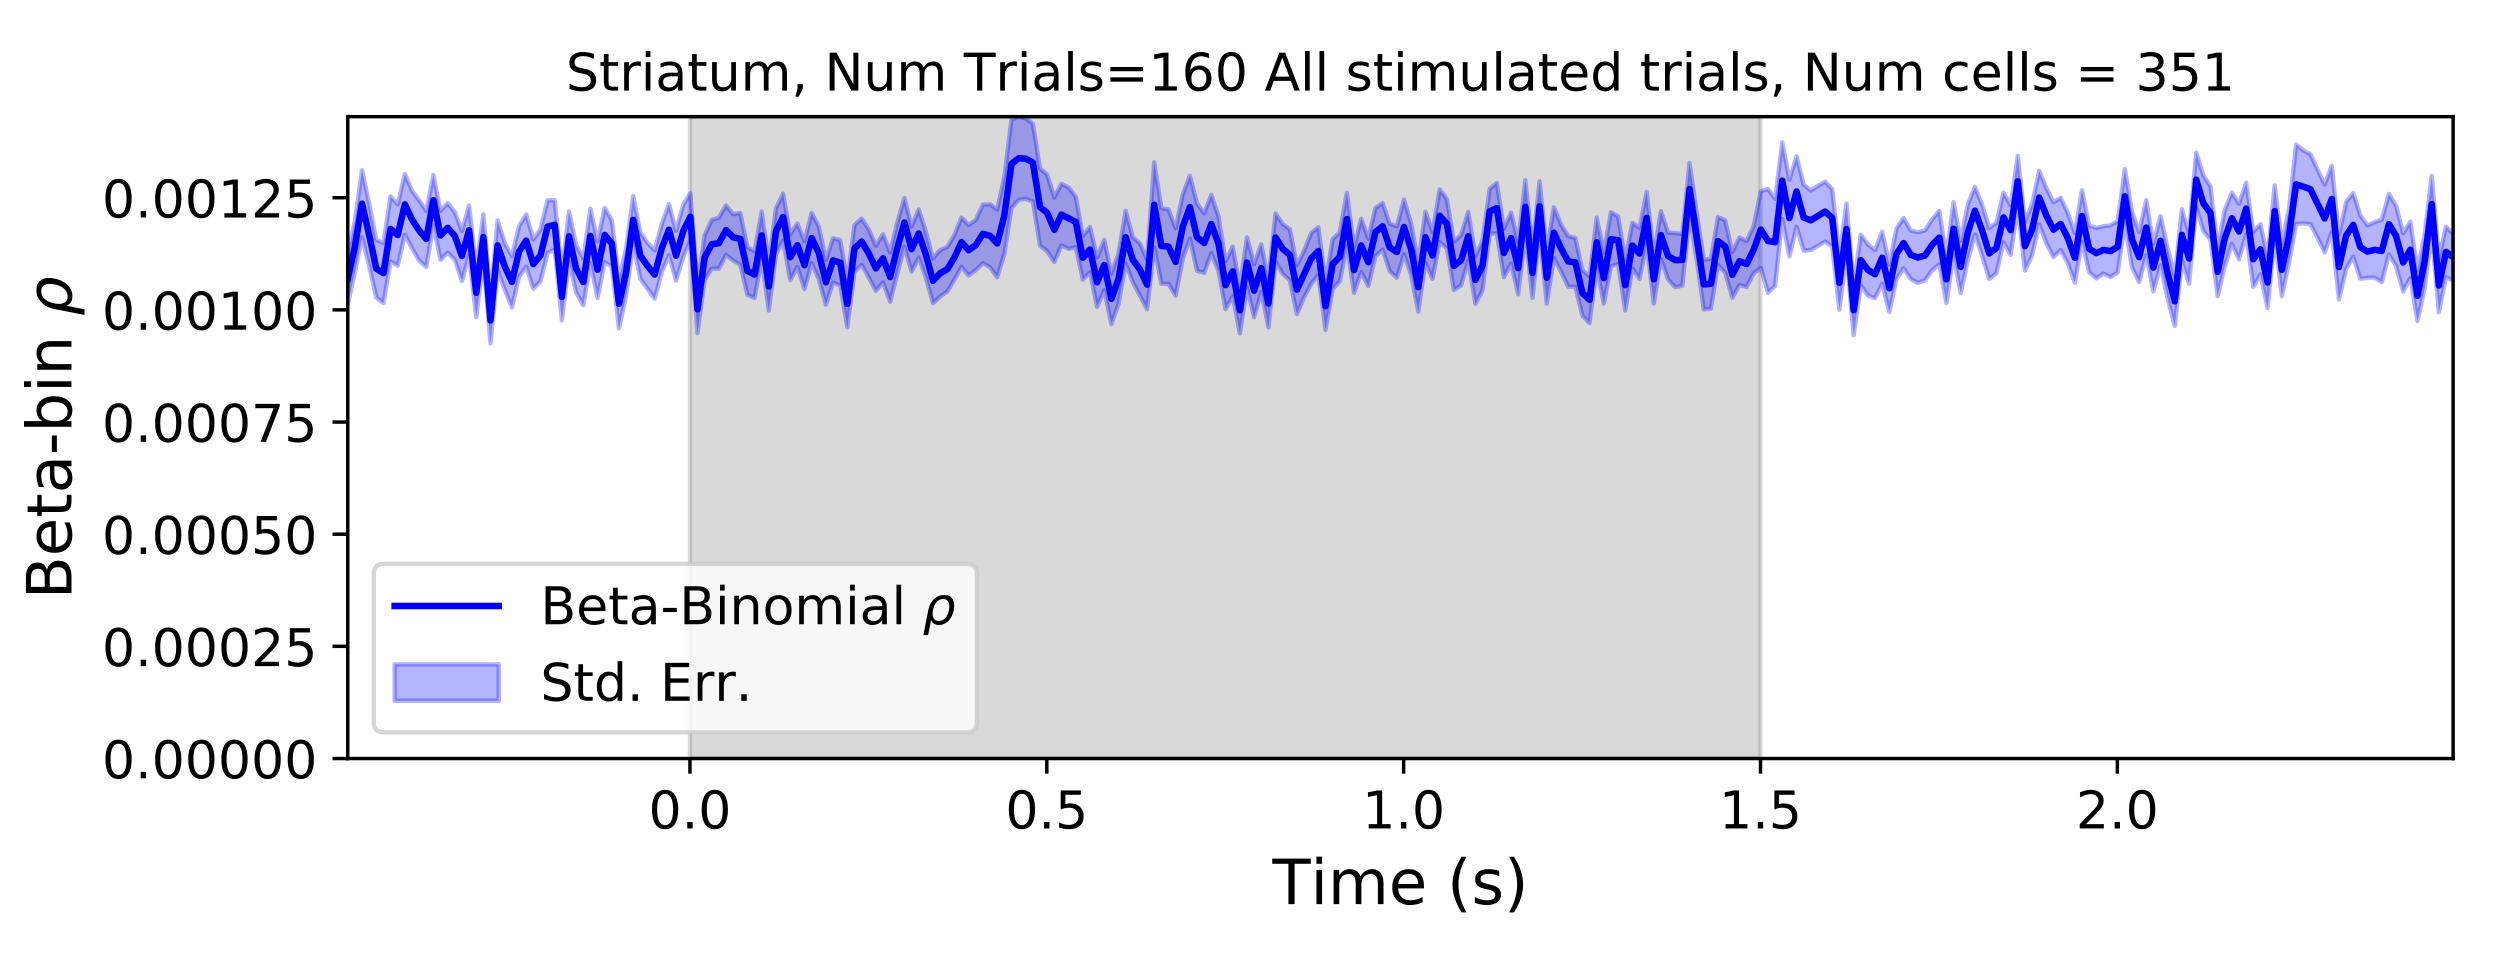 <?xml version="1.0" encoding="utf-8" standalone="no"?>
<!DOCTYPE svg PUBLIC "-//W3C//DTD SVG 1.1//EN"
  "http://www.w3.org/Graphics/SVG/1.1/DTD/svg11.dtd">
<!-- Created with matplotlib (https://matplotlib.org/) -->
<svg height="223.2pt" version="1.1" viewBox="0 0 576 223.2" width="576pt" xmlns="http://www.w3.org/2000/svg" xmlns:xlink="http://www.w3.org/1999/xlink">
 <defs>
  <style type="text/css">
*{stroke-linecap:butt;stroke-linejoin:round;}
  </style>
 </defs>
 <g id="figure_1">
  <g id="patch_1">
   <path d="M 0 223.2 
L 576 223.2 
L 576 0 
L 0 0 
z
" style="fill:#ffffff;"/>
  </g>
  <g id="axes_1">
   <g id="patch_2">
    <path d="M 80.12 174.76 
L 565.2 174.76 
L 565.2 26.88 
L 80.12 26.88 
z
" style="fill:#ffffff;"/>
   </g>
   <g id="PolyCollection_1">
    <defs>
     <path d="M 158.966 -48.44 
L 158.966 -196.32 
L 405.617 -196.32 
L 405.617 -48.44 
L 405.617 -48.44 
L 158.966 -48.44 
z
" id="md4ae81fedd" style="stroke:#808080;stroke-opacity:0.3;"/>
    </defs>
    <g clip-path="url(#pb2ea4df1f2)">
     <use style="fill:#808080;fill-opacity:0.3;stroke:#808080;stroke-opacity:0.3;" x="0" xlink:href="#md4ae81fedd" y="223.2"/>
    </g>
   </g>
   <g id="PolyCollection_2">
    <defs>
     <path d="M 80.12 -164.849 
L 80.12 -153.052 
L 81.764 -160.434 
L 83.409 -168.514 
L 85.053 -161.874 
L 86.697 -154.677 
L 88.342 -153.348 
L 89.986 -162.967 
L 91.63 -161.992 
L 93.275 -169.105 
L 94.919 -166 
L 96.563 -163.16 
L 98.208 -161.708 
L 99.852 -171.289 
L 101.496 -163.306 
L 103.141 -164.998 
L 104.785 -163.35 
L 106.429 -158.435 
L 108.074 -164.458 
L 109.718 -150.117 
L 111.362 -163.287 
L 113.007 -144.072 
L 114.651 -160.89 
L 116.295 -156.45 
L 117.94 -152.331 
L 119.584 -159.382 
L 121.228 -161.732 
L 122.873 -156.683 
L 124.517 -158.379 
L 126.161 -164.896 
L 127.806 -165.752 
L 129.45 -149.374 
L 131.095 -162.98 
L 132.739 -155.832 
L 134.383 -152.834 
L 136.028 -162.552 
L 137.672 -154.541 
L 139.316 -162.821 
L 140.961 -161.774 
L 142.605 -147.529 
L 144.249 -155.029 
L 145.894 -166.983 
L 147.538 -158.94 
L 149.182 -156.661 
L 150.827 -154.363 
L 152.471 -160.504 
L 154.115 -164.377 
L 155.76 -158.574 
L 157.404 -163.92 
L 159.048 -167.817 
L 160.693 -146.464 
L 162.337 -158.714 
L 163.981 -161.306 
L 165.626 -161.297 
L 167.27 -164.49 
L 168.914 -163.207 
L 170.559 -162.211 
L 172.203 -155.29 
L 173.847 -154.56 
L 175.492 -163.467 
L 177.136 -151.624 
L 178.78 -164.629 
L 180.425 -167.82 
L 182.069 -158.648 
L 183.713 -161.684 
L 185.358 -156.619 
L 187.002 -162.543 
L 188.646 -158.885 
L 190.291 -152.992 
L 191.935 -158.106 
L 193.579 -157.457 
L 195.224 -147.785 
L 196.868 -160.543 
L 198.512 -162.217 
L 200.157 -159.297 
L 201.801 -156.157 
L 203.445 -158.144 
L 205.09 -153.676 
L 206.734 -160.094 
L 208.378 -166.345 
L 210.023 -160.611 
L 211.667 -163.847 
L 213.311 -159.264 
L 214.956 -153.324 
L 216.6 -154.888 
L 218.244 -156.015 
L 219.889 -158.743 
L 221.533 -161.727 
L 223.177 -159.755 
L 224.822 -160.955 
L 226.466 -162.563 
L 228.111 -161.615 
L 229.755 -159.315 
L 231.399 -164.646 
L 233.044 -175.259 
L 234.688 -177.152 
L 236.332 -177.369 
L 237.977 -176.796 
L 239.621 -166.597 
L 241.265 -165.338 
L 242.91 -162.828 
L 244.554 -166.668 
L 246.198 -165.864 
L 247.843 -166.266 
L 249.487 -158.78 
L 251.131 -160.507 
L 252.776 -152.452 
L 254.42 -156.373 
L 256.064 -148.52 
L 257.709 -153.168 
L 259.353 -162.466 
L 260.997 -158.211 
L 262.642 -155.071 
L 264.286 -151.939 
L 265.93 -166.23 
L 267.575 -157.822 
L 269.219 -157.798 
L 270.863 -155.056 
L 272.508 -163.566 
L 274.152 -168.231 
L 275.796 -160.791 
L 277.441 -160.345 
L 279.085 -164.861 
L 280.729 -160.762 
L 282.374 -151.952 
L 284.018 -154.95 
L 285.662 -146.377 
L 287.307 -156.945 
L 288.951 -150.121 
L 290.595 -155.954 
L 292.24 -147.755 
L 293.884 -162.969 
L 295.528 -160.142 
L 297.173 -158.607 
L 298.817 -150.833 
L 300.461 -154.714 
L 302.106 -157.8 
L 303.75 -159.884 
L 305.394 -147.187 
L 307.039 -156.571 
L 308.683 -158.39 
L 310.327 -166.637 
L 311.972 -155.734 
L 313.616 -160.494 
L 315.26 -157.304 
L 316.905 -164.171 
L 318.549 -165.7 
L 320.193 -160.738 
L 321.838 -159.197 
L 323.482 -164.607 
L 325.127 -159.83 
L 326.771 -151.404 
L 328.415 -162.656 
L 330.06 -158.952 
L 331.704 -167.424 
L 333.348 -165.934 
L 334.993 -156.381 
L 336.637 -157.465 
L 338.281 -163.119 
L 339.926 -153.157 
L 341.57 -156.31 
L 343.214 -169.328 
L 344.859 -169.441 
L 346.503 -159.327 
L 348.147 -162.483 
L 349.792 -155.397 
L 351.436 -169.426 
L 353.08 -154.584 
L 354.725 -169.906 
L 356.369 -153.232 
L 358.013 -163.716 
L 359.658 -160.6 
L 361.302 -157.141 
L 362.946 -157.149 
L 364.591 -150.424 
L 366.235 -148.758 
L 367.879 -161.685 
L 369.524 -153.258 
L 371.168 -161.843 
L 372.812 -162.401 
L 374.457 -151.645 
L 376.101 -161.374 
L 377.745 -158.905 
L 379.39 -167.042 
L 381.034 -153.264 
L 382.678 -163.53 
L 384.323 -158.818 
L 385.967 -157.016 
L 387.611 -157.386 
L 389.256 -173.627 
L 390.9 -163.502 
L 392.544 -151.891 
L 394.189 -152.106 
L 395.833 -162.094 
L 397.477 -160.388 
L 399.122 -154.606 
L 400.766 -157.541 
L 402.41 -157.085 
L 404.055 -160.245 
L 405.699 -161.455 
L 407.343 -155.731 
L 408.988 -157.368 
L 410.632 -172.759 
L 412.276 -164.137 
L 413.921 -170.946 
L 415.565 -165.463 
L 417.209 -165.589 
L 418.854 -166.528 
L 420.498 -167.553 
L 422.143 -166.37 
L 423.787 -151.821 
L 425.431 -164.569 
L 427.076 -145.972 
L 428.72 -157.406 
L 430.364 -155.121 
L 432.009 -154.491 
L 433.653 -157.819 
L 435.297 -151.331 
L 436.942 -158.837 
L 438.586 -161.416 
L 440.23 -158.885 
L 441.875 -158.053 
L 443.519 -158.605 
L 445.163 -160.89 
L 446.808 -162.318 
L 448.452 -153.388 
L 450.096 -164.397 
L 451.741 -155.664 
L 453.385 -163.152 
L 455.029 -169.186 
L 456.674 -164.298 
L 458.318 -158.939 
L 459.962 -160.248 
L 461.607 -167.372 
L 463.251 -164.438 
L 464.895 -175.549 
L 466.54 -160.853 
L 468.184 -164.376 
L 469.828 -171.507 
L 471.473 -167.193 
L 473.117 -163.952 
L 474.761 -165.589 
L 476.406 -162.59 
L 478.05 -158.062 
L 479.694 -167.509 
L 481.339 -160.497 
L 482.983 -159.061 
L 484.627 -160.151 
L 486.272 -159.38 
L 487.916 -160.401 
L 489.56 -171.687 
L 491.205 -161.634 
L 492.849 -158.199 
L 494.493 -164.438 
L 496.138 -156.054 
L 497.782 -162.05 
L 499.426 -154.449 
L 501.071 -148.085 
L 502.715 -163.177 
L 504.359 -157.83 
L 506.004 -175.518 
L 507.648 -169.978 
L 509.292 -167.977 
L 510.937 -154.972 
L 512.581 -161.792 
L 514.225 -166.976 
L 515.87 -163.468 
L 517.514 -169.222 
L 519.159 -157.105 
L 520.803 -159.984 
L 522.447 -152.196 
L 524.092 -168.601 
L 525.736 -154.993 
L 527.38 -162.611 
L 529.025 -171.577 
L 530.669 -171.728 
L 532.313 -171.543 
L 533.958 -168.448 
L 535.602 -165.048 
L 537.246 -169.734 
L 538.891 -154.185 
L 540.535 -161.189 
L 542.179 -164.054 
L 543.824 -158.965 
L 545.468 -159.21 
L 547.112 -159.244 
L 548.757 -158.196 
L 550.401 -164.594 
L 552.045 -161.908 
L 553.69 -156.016 
L 555.334 -159.183 
L 556.978 -149.244 
L 558.623 -156.666 
L 560.267 -169.672 
L 561.911 -151.279 
L 563.556 -159.345 
L 565.2 -158.534 
L 565.2 -169.32 
L 565.2 -169.32 
L 563.556 -170.975 
L 561.911 -163.58 
L 560.267 -182.673 
L 558.623 -169.146 
L 556.978 -160.866 
L 555.334 -172.125 
L 553.69 -169.441 
L 552.045 -175.828 
L 550.401 -178.533 
L 548.757 -172.58 
L 547.112 -172.033 
L 545.468 -171.249 
L 543.824 -173.555 
L 542.179 -178.74 
L 540.535 -176.636 
L 538.891 -169.148 
L 537.246 -185.005 
L 535.602 -180.697 
L 533.958 -184.172 
L 532.313 -187.676 
L 530.669 -188.558 
L 529.025 -189.902 
L 527.38 -175.067 
L 525.736 -167.024 
L 524.092 -180.516 
L 522.447 -164.017 
L 520.803 -171.519 
L 519.159 -169.842 
L 517.514 -181.078 
L 515.87 -176.244 
L 514.225 -178.82 
L 512.581 -174.792 
L 510.937 -166.156 
L 509.292 -180.221 
L 507.648 -182.757 
L 506.004 -188.07 
L 504.359 -169.468 
L 502.715 -174.996 
L 501.071 -159.437 
L 499.426 -166.021 
L 497.782 -173.403 
L 496.138 -167.023 
L 494.493 -177.081 
L 492.849 -169.707 
L 491.205 -174.495 
L 489.56 -184.243 
L 487.916 -172.294 
L 486.272 -171.308 
L 484.627 -171.085 
L 482.983 -170.693 
L 481.339 -171.234 
L 479.694 -179.376 
L 478.05 -169.506 
L 476.406 -174.17 
L 474.761 -177.619 
L 473.117 -176.609 
L 471.473 -179.882 
L 469.828 -183.836 
L 468.184 -176.14 
L 466.54 -172.131 
L 464.895 -187.318 
L 463.251 -175.911 
L 461.607 -178.816 
L 459.962 -171.859 
L 458.318 -170.681 
L 456.674 -176.012 
L 455.029 -180.139 
L 453.385 -176.106 
L 451.741 -167.74 
L 450.096 -176.63 
L 448.452 -164.261 
L 446.808 -174.581 
L 445.163 -172.684 
L 443.519 -170.098 
L 441.875 -169.699 
L 440.23 -170.079 
L 438.586 -172.978 
L 436.942 -170.518 
L 435.297 -162.259 
L 433.653 -169.821 
L 432.009 -165.561 
L 430.364 -166.893 
L 428.72 -169.119 
L 427.076 -157.438 
L 425.431 -176.3 
L 423.787 -164.232 
L 422.143 -179.597 
L 420.498 -181.369 
L 418.854 -180.361 
L 417.209 -179.307 
L 415.565 -180.65 
L 413.921 -187.2 
L 412.276 -181.772 
L 410.632 -190.417 
L 408.988 -177.416 
L 407.343 -179.64 
L 405.699 -179.177 
L 404.055 -171.145 
L 402.41 -167.644 
L 400.766 -168.476 
L 399.122 -165.139 
L 397.477 -172.439 
L 395.833 -173.184 
L 394.189 -163.548 
L 392.544 -163.43 
L 390.9 -174.457 
L 389.256 -185.657 
L 387.611 -169.285 
L 385.967 -169.489 
L 384.323 -169.587 
L 382.678 -174.536 
L 381.034 -164.423 
L 379.39 -178.938 
L 377.745 -170.695 
L 376.101 -171.845 
L 374.457 -163.354 
L 372.812 -173.327 
L 371.168 -174.299 
L 369.524 -165.004 
L 367.879 -173.076 
L 366.235 -159.507 
L 364.591 -160.96 
L 362.946 -168.385 
L 361.302 -168.804 
L 359.658 -171.411 
L 358.013 -175.45 
L 356.369 -165.175 
L 354.725 -181.413 
L 353.08 -166.032 
L 351.436 -181.68 
L 349.792 -167.455 
L 348.147 -174.208 
L 346.503 -170.514 
L 344.859 -181.046 
L 343.214 -179.676 
L 341.57 -167.701 
L 339.926 -164.214 
L 338.281 -174.405 
L 336.637 -169.088 
L 334.993 -167.516 
L 333.348 -177.345 
L 331.704 -179.544 
L 330.06 -169.706 
L 328.415 -174.421 
L 326.771 -162.665 
L 325.127 -171.692 
L 323.482 -177.184 
L 321.838 -171.068 
L 320.193 -171.659 
L 318.549 -176.411 
L 316.905 -175.302 
L 315.26 -168.234 
L 313.616 -172.801 
L 311.972 -166.214 
L 310.327 -178.814 
L 308.683 -169.665 
L 307.039 -168.103 
L 305.394 -158.116 
L 303.75 -170.842 
L 302.106 -169.525 
L 300.461 -165.397 
L 298.817 -162.093 
L 297.173 -170.38 
L 295.528 -171.573 
L 293.884 -174 
L 292.24 -158.745 
L 290.595 -166.902 
L 288.951 -162.333 
L 287.307 -168.516 
L 285.662 -157.045 
L 284.018 -166.39 
L 282.374 -163.05 
L 280.729 -173.393 
L 279.085 -178.312 
L 277.441 -174.093 
L 275.796 -176.297 
L 274.152 -182.709 
L 272.508 -178.389 
L 270.863 -170.609 
L 269.219 -174.947 
L 267.575 -175.265 
L 265.93 -185.813 
L 264.286 -163.302 
L 262.642 -167.134 
L 260.997 -168.529 
L 259.353 -174.618 
L 257.709 -164.837 
L 256.064 -160.177 
L 254.42 -167.912 
L 252.776 -163.906 
L 251.131 -170.885 
L 249.487 -168.85 
L 247.843 -177.868 
L 246.198 -180.029 
L 244.554 -180.84 
L 242.91 -177.68 
L 241.265 -182.97 
L 239.621 -184.365 
L 237.977 -194.7 
L 236.332 -195.941 
L 234.688 -196.32 
L 233.044 -195.646 
L 231.399 -182.475 
L 229.755 -174.903 
L 228.111 -176.122 
L 226.466 -176.07 
L 224.822 -172.532 
L 223.177 -171.361 
L 221.533 -173.077 
L 219.889 -169 
L 218.244 -166.303 
L 216.6 -165.566 
L 214.956 -163.666 
L 213.311 -169.845 
L 211.667 -174.974 
L 210.023 -170.994 
L 208.378 -177.573 
L 206.734 -171.954 
L 205.09 -165.034 
L 203.445 -169.224 
L 201.801 -166.59 
L 200.157 -170.344 
L 198.512 -172.847 
L 196.868 -171.344 
L 195.224 -158.604 
L 193.579 -167.865 
L 191.935 -168.312 
L 190.291 -163.325 
L 188.646 -170.973 
L 187.002 -174.143 
L 185.358 -167.582 
L 183.713 -171.713 
L 182.069 -169.206 
L 180.425 -178.572 
L 178.78 -175.209 
L 177.136 -162.758 
L 175.492 -174.445 
L 173.847 -165.327 
L 172.203 -166.242 
L 170.559 -174.108 
L 168.914 -173.854 
L 167.27 -175.874 
L 165.626 -173.038 
L 163.981 -172.523 
L 162.337 -168.988 
L 160.693 -157.393 
L 159.048 -178.699 
L 157.404 -175.978 
L 155.76 -169.987 
L 154.115 -176.17 
L 152.471 -171.564 
L 150.827 -165.526 
L 149.182 -167.213 
L 147.538 -169.612 
L 145.894 -178.075 
L 144.249 -165.944 
L 142.605 -158.838 
L 140.961 -172.42 
L 139.316 -175.3 
L 137.672 -167.561 
L 136.028 -175.106 
L 134.383 -163.625 
L 132.739 -166.78 
L 131.095 -174.493 
L 129.45 -160.237 
L 127.806 -177.063 
L 126.161 -177.058 
L 124.517 -170.304 
L 122.873 -168.007 
L 121.228 -173.795 
L 119.584 -171.052 
L 117.94 -164.181 
L 116.295 -167.149 
L 114.651 -172.425 
L 113.007 -154.678 
L 111.362 -173.825 
L 109.718 -161.406 
L 108.074 -175.872 
L 106.429 -169.974 
L 104.785 -174.323 
L 103.141 -176.418 
L 101.496 -174.603 
L 99.852 -182.872 
L 98.208 -174.576 
L 96.563 -177.053 
L 94.919 -179.274 
L 93.275 -183.094 
L 91.63 -176.107 
L 89.986 -177.927 
L 88.342 -167.206 
L 86.697 -167.915 
L 85.053 -176.281 
L 83.409 -184.007 
L 81.764 -172.274 
L 80.12 -164.849 
z
" id="m3e83ccbe62" style="stroke:#0000ff;stroke-opacity:0.3;"/>
    </defs>
    <g clip-path="url(#pb2ea4df1f2)">
     <use style="fill:#0000ff;fill-opacity:0.3;stroke:#0000ff;stroke-opacity:0.3;" x="0" xlink:href="#m3e83ccbe62" y="223.2"/>
    </g>
   </g>
   <g id="matplotlib.axis_1">
    <g id="xtick_1">
     <g id="line2d_1">
      <defs>
       <path d="M 0 0 
L 0 3.5 
" id="m305b33cec9" style="stroke:#000000;stroke-width:0.8;"/>
      </defs>
      <g>
       <use style="stroke:#000000;stroke-width:0.8;" x="158.966" xlink:href="#m305b33cec9" y="174.76"/>
      </g>
     </g>
     <g id="text_1">
      <!-- 0.0 -->
      <defs>
       <path d="M 31.781 66.406 
Q 24.172 66.406 20.328 58.906 
Q 16.5 51.422 16.5 36.375 
Q 16.5 21.391 20.328 13.891 
Q 24.172 6.391 31.781 6.391 
Q 39.453 6.391 43.281 13.891 
Q 47.125 21.391 47.125 36.375 
Q 47.125 51.422 43.281 58.906 
Q 39.453 66.406 31.781 66.406 
z
M 31.781 74.219 
Q 44.047 74.219 50.516 64.516 
Q 56.984 54.828 56.984 36.375 
Q 56.984 17.969 50.516 8.266 
Q 44.047 -1.422 31.781 -1.422 
Q 19.531 -1.422 13.062 8.266 
Q 6.594 17.969 6.594 36.375 
Q 6.594 54.828 13.062 64.516 
Q 19.531 74.219 31.781 74.219 
z
" id="DejaVuSans-48"/>
       <path d="M 10.688 12.406 
L 21 12.406 
L 21 0 
L 10.688 0 
z
" id="DejaVuSans-46"/>
      </defs>
      <g transform="translate(149.424 190.878)scale(0.12 -0.12)">
       <use xlink:href="#DejaVuSans-48"/>
       <use x="63.623" xlink:href="#DejaVuSans-46"/>
       <use x="95.41" xlink:href="#DejaVuSans-48"/>
      </g>
     </g>
    </g>
    <g id="xtick_2">
     <g id="line2d_2">
      <g>
       <use style="stroke:#000000;stroke-width:0.8;" x="241.183" xlink:href="#m305b33cec9" y="174.76"/>
      </g>
     </g>
     <g id="text_2">
      <!-- 0.5 -->
      <defs>
       <path d="M 10.797 72.906 
L 49.516 72.906 
L 49.516 64.594 
L 19.828 64.594 
L 19.828 46.734 
Q 21.969 47.469 24.109 47.828 
Q 26.266 48.188 28.422 48.188 
Q 40.625 48.188 47.75 41.5 
Q 54.891 34.812 54.891 23.391 
Q 54.891 11.625 47.562 5.094 
Q 40.234 -1.422 26.906 -1.422 
Q 22.312 -1.422 17.547 -0.641 
Q 12.797 0.141 7.719 1.703 
L 7.719 11.625 
Q 12.109 9.234 16.797 8.062 
Q 21.484 6.891 26.703 6.891 
Q 35.156 6.891 40.078 11.328 
Q 45.016 15.766 45.016 23.391 
Q 45.016 31 40.078 35.438 
Q 35.156 39.891 26.703 39.891 
Q 22.75 39.891 18.812 39.016 
Q 14.891 38.141 10.797 36.281 
z
" id="DejaVuSans-53"/>
      </defs>
      <g transform="translate(231.641 190.878)scale(0.12 -0.12)">
       <use xlink:href="#DejaVuSans-48"/>
       <use x="63.623" xlink:href="#DejaVuSans-46"/>
       <use x="95.41" xlink:href="#DejaVuSans-53"/>
      </g>
     </g>
    </g>
    <g id="xtick_3">
     <g id="line2d_3">
      <g>
       <use style="stroke:#000000;stroke-width:0.8;" x="323.4" xlink:href="#m305b33cec9" y="174.76"/>
      </g>
     </g>
     <g id="text_3">
      <!-- 1.0 -->
      <defs>
       <path d="M 12.406 8.297 
L 28.516 8.297 
L 28.516 63.922 
L 10.984 60.406 
L 10.984 69.391 
L 28.422 72.906 
L 38.281 72.906 
L 38.281 8.297 
L 54.391 8.297 
L 54.391 0 
L 12.406 0 
z
" id="DejaVuSans-49"/>
      </defs>
      <g transform="translate(313.858 190.878)scale(0.12 -0.12)">
       <use xlink:href="#DejaVuSans-49"/>
       <use x="63.623" xlink:href="#DejaVuSans-46"/>
       <use x="95.41" xlink:href="#DejaVuSans-48"/>
      </g>
     </g>
    </g>
    <g id="xtick_4">
     <g id="line2d_4">
      <g>
       <use style="stroke:#000000;stroke-width:0.8;" x="405.617" xlink:href="#m305b33cec9" y="174.76"/>
      </g>
     </g>
     <g id="text_4">
      <!-- 1.5 -->
      <g transform="translate(396.075 190.878)scale(0.12 -0.12)">
       <use xlink:href="#DejaVuSans-49"/>
       <use x="63.623" xlink:href="#DejaVuSans-46"/>
       <use x="95.41" xlink:href="#DejaVuSans-53"/>
      </g>
     </g>
    </g>
    <g id="xtick_5">
     <g id="line2d_5">
      <g>
       <use style="stroke:#000000;stroke-width:0.8;" x="487.834" xlink:href="#m305b33cec9" y="174.76"/>
      </g>
     </g>
     <g id="text_5">
      <!-- 2.0 -->
      <defs>
       <path d="M 19.188 8.297 
L 53.609 8.297 
L 53.609 0 
L 7.328 0 
L 7.328 8.297 
Q 12.938 14.109 22.625 23.891 
Q 32.328 33.688 34.812 36.531 
Q 39.547 41.844 41.422 45.531 
Q 43.312 49.219 43.312 52.781 
Q 43.312 58.594 39.234 62.25 
Q 35.156 65.922 28.609 65.922 
Q 23.969 65.922 18.812 64.312 
Q 13.672 62.703 7.812 59.422 
L 7.812 69.391 
Q 13.766 71.781 18.938 73 
Q 24.125 74.219 28.422 74.219 
Q 39.75 74.219 46.484 68.547 
Q 53.219 62.891 53.219 53.422 
Q 53.219 48.922 51.531 44.891 
Q 49.859 40.875 45.406 35.406 
Q 44.188 33.984 37.641 27.219 
Q 31.109 20.453 19.188 8.297 
z
" id="DejaVuSans-50"/>
      </defs>
      <g transform="translate(478.292 190.878)scale(0.12 -0.12)">
       <use xlink:href="#DejaVuSans-50"/>
       <use x="63.623" xlink:href="#DejaVuSans-46"/>
       <use x="95.41" xlink:href="#DejaVuSans-48"/>
      </g>
     </g>
    </g>
    <g id="text_6">
     <!-- Time (s) -->
     <defs>
      <path d="M -0.297 72.906 
L 61.375 72.906 
L 61.375 64.594 
L 35.5 64.594 
L 35.5 0 
L 25.594 0 
L 25.594 64.594 
L -0.297 64.594 
z
" id="DejaVuSans-84"/>
      <path d="M 9.422 54.688 
L 18.406 54.688 
L 18.406 0 
L 9.422 0 
z
M 9.422 75.984 
L 18.406 75.984 
L 18.406 64.594 
L 9.422 64.594 
z
" id="DejaVuSans-105"/>
      <path d="M 52 44.188 
Q 55.375 50.25 60.062 53.125 
Q 64.75 56 71.094 56 
Q 79.641 56 84.281 50.016 
Q 88.922 44.047 88.922 33.016 
L 88.922 0 
L 79.891 0 
L 79.891 32.719 
Q 79.891 40.578 77.094 44.375 
Q 74.312 48.188 68.609 48.188 
Q 61.625 48.188 57.562 43.547 
Q 53.516 38.922 53.516 30.906 
L 53.516 0 
L 44.484 0 
L 44.484 32.719 
Q 44.484 40.625 41.703 44.406 
Q 38.922 48.188 33.109 48.188 
Q 26.219 48.188 22.156 43.531 
Q 18.109 38.875 18.109 30.906 
L 18.109 0 
L 9.078 0 
L 9.078 54.688 
L 18.109 54.688 
L 18.109 46.188 
Q 21.188 51.219 25.484 53.609 
Q 29.781 56 35.688 56 
Q 41.656 56 45.828 52.969 
Q 50 49.953 52 44.188 
z
" id="DejaVuSans-109"/>
      <path d="M 56.203 29.594 
L 56.203 25.203 
L 14.891 25.203 
Q 15.484 15.922 20.484 11.062 
Q 25.484 6.203 34.422 6.203 
Q 39.594 6.203 44.453 7.469 
Q 49.312 8.734 54.109 11.281 
L 54.109 2.781 
Q 49.266 0.734 44.188 -0.344 
Q 39.109 -1.422 33.891 -1.422 
Q 20.797 -1.422 13.156 6.188 
Q 5.516 13.812 5.516 26.812 
Q 5.516 40.234 12.766 48.109 
Q 20.016 56 32.328 56 
Q 43.359 56 49.781 48.891 
Q 56.203 41.797 56.203 29.594 
z
M 47.219 32.234 
Q 47.125 39.594 43.094 43.984 
Q 39.062 48.391 32.422 48.391 
Q 24.906 48.391 20.391 44.141 
Q 15.875 39.891 15.188 32.172 
z
" id="DejaVuSans-101"/>
      <path id="DejaVuSans-32"/>
      <path d="M 31 75.875 
Q 24.469 64.656 21.281 53.656 
Q 18.109 42.672 18.109 31.391 
Q 18.109 20.125 21.312 9.062 
Q 24.516 -2 31 -13.188 
L 23.188 -13.188 
Q 15.875 -1.703 12.234 9.375 
Q 8.594 20.453 8.594 31.391 
Q 8.594 42.281 12.203 53.312 
Q 15.828 64.359 23.188 75.875 
z
" id="DejaVuSans-40"/>
      <path d="M 44.281 53.078 
L 44.281 44.578 
Q 40.484 46.531 36.375 47.5 
Q 32.281 48.484 27.875 48.484 
Q 21.188 48.484 17.844 46.438 
Q 14.5 44.391 14.5 40.281 
Q 14.5 37.156 16.891 35.375 
Q 19.281 33.594 26.516 31.984 
L 29.594 31.297 
Q 39.156 29.25 43.188 25.516 
Q 47.219 21.781 47.219 15.094 
Q 47.219 7.469 41.188 3.016 
Q 35.156 -1.422 24.609 -1.422 
Q 20.219 -1.422 15.453 -0.562 
Q 10.688 0.297 5.422 2 
L 5.422 11.281 
Q 10.406 8.688 15.234 7.391 
Q 20.062 6.109 24.812 6.109 
Q 31.156 6.109 34.562 8.281 
Q 37.984 10.453 37.984 14.406 
Q 37.984 18.062 35.516 20.016 
Q 33.062 21.969 24.703 23.781 
L 21.578 24.516 
Q 13.234 26.266 9.516 29.906 
Q 5.812 33.547 5.812 39.891 
Q 5.812 47.609 11.281 51.797 
Q 16.75 56 26.812 56 
Q 31.781 56 36.172 55.266 
Q 40.578 54.547 44.281 53.078 
z
" id="DejaVuSans-115"/>
      <path d="M 8.016 75.875 
L 15.828 75.875 
Q 23.141 64.359 26.781 53.312 
Q 30.422 42.281 30.422 31.391 
Q 30.422 20.453 26.781 9.375 
Q 23.141 -1.703 15.828 -13.188 
L 8.016 -13.188 
Q 14.5 -2 17.703 9.062 
Q 20.906 20.125 20.906 31.391 
Q 20.906 42.672 17.703 53.656 
Q 14.5 64.656 8.016 75.875 
z
" id="DejaVuSans-41"/>
     </defs>
     <g transform="translate(293.165 208.315)scale(0.144 -0.144)">
      <use xlink:href="#DejaVuSans-84"/>
      <use x="61.037" xlink:href="#DejaVuSans-105"/>
      <use x="88.82" xlink:href="#DejaVuSans-109"/>
      <use x="186.232" xlink:href="#DejaVuSans-101"/>
      <use x="247.756" xlink:href="#DejaVuSans-32"/>
      <use x="279.543" xlink:href="#DejaVuSans-40"/>
      <use x="318.557" xlink:href="#DejaVuSans-115"/>
      <use x="370.656" xlink:href="#DejaVuSans-41"/>
     </g>
    </g>
   </g>
   <g id="matplotlib.axis_2">
    <g id="ytick_1">
     <g id="line2d_6">
      <defs>
       <path d="M 0 0 
L -3.5 0 
" id="mee9750982b" style="stroke:#000000;stroke-width:0.8;"/>
      </defs>
      <g>
       <use style="stroke:#000000;stroke-width:0.8;" x="80.12" xlink:href="#mee9750982b" y="174.76"/>
      </g>
     </g>
     <g id="text_7">
      <!-- 0.00000 -->
      <g transform="translate(23.496 179.319)scale(0.12 -0.12)">
       <use xlink:href="#DejaVuSans-48"/>
       <use x="63.623" xlink:href="#DejaVuSans-46"/>
       <use x="95.41" xlink:href="#DejaVuSans-48"/>
       <use x="159.033" xlink:href="#DejaVuSans-48"/>
       <use x="222.656" xlink:href="#DejaVuSans-48"/>
       <use x="286.279" xlink:href="#DejaVuSans-48"/>
       <use x="349.902" xlink:href="#DejaVuSans-48"/>
      </g>
     </g>
    </g>
    <g id="ytick_2">
     <g id="line2d_7">
      <g>
       <use style="stroke:#000000;stroke-width:0.8;" x="80.12" xlink:href="#mee9750982b" y="148.919"/>
      </g>
     </g>
     <g id="text_8">
      <!-- 0.00025 -->
      <g transform="translate(23.496 153.478)scale(0.12 -0.12)">
       <use xlink:href="#DejaVuSans-48"/>
       <use x="63.623" xlink:href="#DejaVuSans-46"/>
       <use x="95.41" xlink:href="#DejaVuSans-48"/>
       <use x="159.033" xlink:href="#DejaVuSans-48"/>
       <use x="222.656" xlink:href="#DejaVuSans-48"/>
       <use x="286.279" xlink:href="#DejaVuSans-50"/>
       <use x="349.902" xlink:href="#DejaVuSans-53"/>
      </g>
     </g>
    </g>
    <g id="ytick_3">
     <g id="line2d_8">
      <g>
       <use style="stroke:#000000;stroke-width:0.8;" x="80.12" xlink:href="#mee9750982b" y="123.078"/>
      </g>
     </g>
     <g id="text_9">
      <!-- 0.00050 -->
      <g transform="translate(23.496 127.637)scale(0.12 -0.12)">
       <use xlink:href="#DejaVuSans-48"/>
       <use x="63.623" xlink:href="#DejaVuSans-46"/>
       <use x="95.41" xlink:href="#DejaVuSans-48"/>
       <use x="159.033" xlink:href="#DejaVuSans-48"/>
       <use x="222.656" xlink:href="#DejaVuSans-48"/>
       <use x="286.279" xlink:href="#DejaVuSans-53"/>
       <use x="349.902" xlink:href="#DejaVuSans-48"/>
      </g>
     </g>
    </g>
    <g id="ytick_4">
     <g id="line2d_9">
      <g>
       <use style="stroke:#000000;stroke-width:0.8;" x="80.12" xlink:href="#mee9750982b" y="97.237"/>
      </g>
     </g>
     <g id="text_10">
      <!-- 0.00075 -->
      <defs>
       <path d="M 8.203 72.906 
L 55.078 72.906 
L 55.078 68.703 
L 28.609 0 
L 18.312 0 
L 43.219 64.594 
L 8.203 64.594 
z
" id="DejaVuSans-55"/>
      </defs>
      <g transform="translate(23.496 101.796)scale(0.12 -0.12)">
       <use xlink:href="#DejaVuSans-48"/>
       <use x="63.623" xlink:href="#DejaVuSans-46"/>
       <use x="95.41" xlink:href="#DejaVuSans-48"/>
       <use x="159.033" xlink:href="#DejaVuSans-48"/>
       <use x="222.656" xlink:href="#DejaVuSans-48"/>
       <use x="286.279" xlink:href="#DejaVuSans-55"/>
       <use x="349.902" xlink:href="#DejaVuSans-53"/>
      </g>
     </g>
    </g>
    <g id="ytick_5">
     <g id="line2d_10">
      <g>
       <use style="stroke:#000000;stroke-width:0.8;" x="80.12" xlink:href="#mee9750982b" y="71.396"/>
      </g>
     </g>
     <g id="text_11">
      <!-- 0.00100 -->
      <g transform="translate(23.496 75.955)scale(0.12 -0.12)">
       <use xlink:href="#DejaVuSans-48"/>
       <use x="63.623" xlink:href="#DejaVuSans-46"/>
       <use x="95.41" xlink:href="#DejaVuSans-48"/>
       <use x="159.033" xlink:href="#DejaVuSans-48"/>
       <use x="222.656" xlink:href="#DejaVuSans-49"/>
       <use x="286.279" xlink:href="#DejaVuSans-48"/>
       <use x="349.902" xlink:href="#DejaVuSans-48"/>
      </g>
     </g>
    </g>
    <g id="ytick_6">
     <g id="line2d_11">
      <g>
       <use style="stroke:#000000;stroke-width:0.8;" x="80.12" xlink:href="#mee9750982b" y="45.555"/>
      </g>
     </g>
     <g id="text_12">
      <!-- 0.00125 -->
      <g transform="translate(23.496 50.114)scale(0.12 -0.12)">
       <use xlink:href="#DejaVuSans-48"/>
       <use x="63.623" xlink:href="#DejaVuSans-46"/>
       <use x="95.41" xlink:href="#DejaVuSans-48"/>
       <use x="159.033" xlink:href="#DejaVuSans-48"/>
       <use x="222.656" xlink:href="#DejaVuSans-49"/>
       <use x="286.279" xlink:href="#DejaVuSans-50"/>
       <use x="349.902" xlink:href="#DejaVuSans-53"/>
      </g>
     </g>
    </g>
    <g id="text_13">
     <!-- Beta-bin $\rho$ -->
     <defs>
      <path d="M 19.672 34.812 
L 19.672 8.109 
L 35.5 8.109 
Q 43.453 8.109 47.281 11.406 
Q 51.125 14.703 51.125 21.484 
Q 51.125 28.328 47.281 31.562 
Q 43.453 34.812 35.5 34.812 
z
M 19.672 64.797 
L 19.672 42.828 
L 34.281 42.828 
Q 41.5 42.828 45.031 45.531 
Q 48.578 48.25 48.578 53.812 
Q 48.578 59.328 45.031 62.062 
Q 41.5 64.797 34.281 64.797 
z
M 9.812 72.906 
L 35.016 72.906 
Q 46.297 72.906 52.391 68.219 
Q 58.5 63.531 58.5 54.891 
Q 58.5 48.188 55.375 44.234 
Q 52.25 40.281 46.188 39.312 
Q 53.469 37.75 57.5 32.781 
Q 61.531 27.828 61.531 20.406 
Q 61.531 10.641 54.891 5.312 
Q 48.25 0 35.984 0 
L 9.812 0 
z
" id="DejaVuSans-66"/>
      <path d="M 18.312 70.219 
L 18.312 54.688 
L 36.812 54.688 
L 36.812 47.703 
L 18.312 47.703 
L 18.312 18.016 
Q 18.312 11.328 20.141 9.422 
Q 21.969 7.516 27.594 7.516 
L 36.812 7.516 
L 36.812 0 
L 27.594 0 
Q 17.188 0 13.234 3.875 
Q 9.281 7.766 9.281 18.016 
L 9.281 47.703 
L 2.688 47.703 
L 2.688 54.688 
L 9.281 54.688 
L 9.281 70.219 
z
" id="DejaVuSans-116"/>
      <path d="M 34.281 27.484 
Q 23.391 27.484 19.188 25 
Q 14.984 22.516 14.984 16.5 
Q 14.984 11.719 18.141 8.906 
Q 21.297 6.109 26.703 6.109 
Q 34.188 6.109 38.703 11.406 
Q 43.219 16.703 43.219 25.484 
L 43.219 27.484 
z
M 52.203 31.203 
L 52.203 0 
L 43.219 0 
L 43.219 8.297 
Q 40.141 3.328 35.547 0.953 
Q 30.953 -1.422 24.312 -1.422 
Q 15.922 -1.422 10.953 3.297 
Q 6 8.016 6 15.922 
Q 6 25.141 12.172 29.828 
Q 18.359 34.516 30.609 34.516 
L 43.219 34.516 
L 43.219 35.406 
Q 43.219 41.609 39.141 45 
Q 35.062 48.391 27.688 48.391 
Q 23 48.391 18.547 47.266 
Q 14.109 46.141 10.016 43.891 
L 10.016 52.203 
Q 14.938 54.109 19.578 55.047 
Q 24.219 56 28.609 56 
Q 40.484 56 46.344 49.844 
Q 52.203 43.703 52.203 31.203 
z
" id="DejaVuSans-97"/>
      <path d="M 4.891 31.391 
L 31.203 31.391 
L 31.203 23.391 
L 4.891 23.391 
z
" id="DejaVuSans-45"/>
      <path d="M 48.688 27.297 
Q 48.688 37.203 44.609 42.844 
Q 40.531 48.484 33.406 48.484 
Q 26.266 48.484 22.188 42.844 
Q 18.109 37.203 18.109 27.297 
Q 18.109 17.391 22.188 11.75 
Q 26.266 6.109 33.406 6.109 
Q 40.531 6.109 44.609 11.75 
Q 48.688 17.391 48.688 27.297 
z
M 18.109 46.391 
Q 20.953 51.266 25.266 53.625 
Q 29.594 56 35.594 56 
Q 45.562 56 51.781 48.094 
Q 58.016 40.188 58.016 27.297 
Q 58.016 14.406 51.781 6.484 
Q 45.562 -1.422 35.594 -1.422 
Q 29.594 -1.422 25.266 0.953 
Q 20.953 3.328 18.109 8.203 
L 18.109 0 
L 9.078 0 
L 9.078 75.984 
L 18.109 75.984 
z
" id="DejaVuSans-98"/>
      <path d="M 54.891 33.016 
L 54.891 0 
L 45.906 0 
L 45.906 32.719 
Q 45.906 40.484 42.875 44.328 
Q 39.844 48.188 33.797 48.188 
Q 26.516 48.188 22.312 43.547 
Q 18.109 38.922 18.109 30.906 
L 18.109 0 
L 9.078 0 
L 9.078 54.688 
L 18.109 54.688 
L 18.109 46.188 
Q 21.344 51.125 25.703 53.562 
Q 30.078 56 35.797 56 
Q 45.219 56 50.047 50.172 
Q 54.891 44.344 54.891 33.016 
z
" id="DejaVuSans-110"/>
      <path d="M 18.797 44.922 
Q 22.703 49.906 30.953 54.297 
Q 34.188 56 43.062 56 
Q 53.031 56 57.719 48.094 
Q 62.406 40.188 59.906 27.297 
Q 57.375 14.406 49.609 6.484 
Q 41.844 -1.422 31.891 -1.422 
Q 25.875 -1.422 22.016 0.984 
Q 18.172 3.328 16.312 8.203 
L 10.641 -20.797 
L 1.609 -20.797 
L 10.891 26.812 
Q 13.094 38.094 18.797 44.922 
z
M 50.594 27.297 
Q 52.484 37.203 49.516 42.875 
Q 46.531 48.484 39.406 48.484 
Q 32.281 48.484 27.094 42.875 
Q 21.922 37.203 20.016 27.297 
Q 18.062 17.391 21.047 11.719 
Q 24.031 6.109 31.156 6.109 
Q 38.281 6.109 43.453 11.719 
Q 48.641 17.391 50.594 27.297 
z
" id="DejaVuSans-Oblique-961"/>
     </defs>
     <g transform="translate(16.472 138.044)rotate(-90)scale(0.144 -0.144)">
      <use transform="translate(0 0.016)" xlink:href="#DejaVuSans-66"/>
      <use transform="translate(68.604 0.016)" xlink:href="#DejaVuSans-101"/>
      <use transform="translate(130.127 0.016)" xlink:href="#DejaVuSans-116"/>
      <use transform="translate(169.336 0.016)" xlink:href="#DejaVuSans-97"/>
      <use transform="translate(230.615 0.016)" xlink:href="#DejaVuSans-45"/>
      <use transform="translate(266.699 0.016)" xlink:href="#DejaVuSans-98"/>
      <use transform="translate(330.176 0.016)" xlink:href="#DejaVuSans-105"/>
      <use transform="translate(357.959 0.016)" xlink:href="#DejaVuSans-110"/>
      <use transform="translate(421.338 0.016)" xlink:href="#DejaVuSans-32"/>
      <use transform="translate(453.125 0.016)" xlink:href="#DejaVuSans-Oblique-961"/>
     </g>
    </g>
   </g>
   <g id="line2d_12">
    <path clip-path="url(#pb2ea4df1f2)" d="M 80.12 64.25 
L 81.764 56.846 
L 83.409 46.94 
L 85.053 54.123 
L 86.697 61.904 
L 88.342 62.923 
L 89.986 52.753 
L 91.63 54.151 
L 93.275 47.101 
L 94.919 50.563 
L 96.563 53.094 
L 98.208 55.058 
L 99.852 46.12 
L 101.496 54.245 
L 103.141 52.492 
L 104.785 54.364 
L 106.429 58.996 
L 108.074 53.035 
L 109.718 67.439 
L 111.362 54.644 
L 113.007 73.825 
L 114.651 56.543 
L 116.295 61.401 
L 117.94 64.944 
L 119.584 57.983 
L 121.228 55.437 
L 122.873 60.855 
L 124.517 58.858 
L 126.161 52.223 
L 127.806 51.793 
L 129.45 68.394 
L 131.095 54.463 
L 132.739 61.894 
L 134.383 64.97 
L 136.028 54.371 
L 137.672 62.149 
L 139.316 54.139 
L 140.961 56.103 
L 142.605 70.017 
L 144.249 62.714 
L 145.894 50.671 
L 147.538 58.924 
L 149.182 61.263 
L 150.827 63.255 
L 152.471 57.166 
L 154.115 52.926 
L 155.76 58.919 
L 157.404 53.251 
L 159.048 49.942 
L 160.693 71.271 
L 162.337 59.349 
L 163.981 56.286 
L 165.626 56.032 
L 167.27 53.018 
L 168.914 54.67 
L 170.559 55.041 
L 172.203 62.434 
L 173.847 63.256 
L 175.492 54.244 
L 177.136 66.009 
L 178.78 53.281 
L 180.425 50.004 
L 182.069 59.273 
L 183.713 56.501 
L 185.358 61.1 
L 187.002 54.857 
L 188.646 58.271 
L 190.291 65.042 
L 191.935 59.991 
L 193.579 60.539 
L 195.224 70.006 
L 196.868 57.257 
L 198.512 55.668 
L 200.157 58.379 
L 201.801 61.826 
L 203.445 59.516 
L 205.09 63.845 
L 206.734 57.176 
L 208.378 51.241 
L 210.023 57.397 
L 211.667 53.79 
L 213.311 58.646 
L 214.956 64.705 
L 216.6 62.973 
L 218.244 62.041 
L 219.889 59.328 
L 221.533 55.798 
L 223.177 57.642 
L 224.822 56.456 
L 226.466 53.883 
L 228.111 54.332 
L 229.755 56.091 
L 231.399 49.639 
L 233.044 37.747 
L 234.688 36.464 
L 236.332 36.545 
L 237.977 37.452 
L 239.621 47.719 
L 241.265 49.046 
L 242.91 52.946 
L 244.554 49.446 
L 247.843 51.133 
L 249.487 59.385 
L 251.131 57.504 
L 252.776 65.021 
L 254.42 61.058 
L 256.064 68.851 
L 257.709 64.197 
L 259.353 54.658 
L 260.997 59.83 
L 262.642 62.098 
L 264.286 65.579 
L 265.93 47.179 
L 267.575 56.657 
L 269.219 56.828 
L 270.863 60.367 
L 272.508 52.223 
L 274.152 47.73 
L 275.796 54.656 
L 277.441 55.981 
L 279.085 51.614 
L 280.729 56.123 
L 282.374 65.699 
L 284.018 62.53 
L 285.662 71.489 
L 287.307 60.469 
L 288.951 66.973 
L 290.595 61.772 
L 292.24 69.95 
L 293.884 54.715 
L 295.528 57.342 
L 297.173 58.707 
L 298.817 66.737 
L 302.106 59.538 
L 303.75 57.837 
L 305.394 70.549 
L 307.039 60.863 
L 308.683 59.173 
L 310.327 50.475 
L 311.972 62.226 
L 313.616 56.552 
L 315.26 60.431 
L 316.905 53.464 
L 318.549 52.144 
L 320.193 57.001 
L 321.838 58.068 
L 323.482 52.304 
L 325.127 57.439 
L 326.771 66.166 
L 328.415 54.661 
L 330.06 58.871 
L 331.704 49.716 
L 333.348 51.56 
L 334.993 61.252 
L 336.637 59.923 
L 338.281 54.438 
L 339.926 64.514 
L 341.57 61.194 
L 343.214 48.698 
L 344.859 47.957 
L 346.503 58.28 
L 348.147 54.854 
L 349.792 61.774 
L 351.436 47.647 
L 353.08 62.892 
L 354.725 47.54 
L 356.369 63.997 
L 358.013 53.617 
L 359.658 57.194 
L 361.302 60.227 
L 362.946 60.433 
L 364.591 67.508 
L 366.235 69.068 
L 367.879 55.819 
L 369.524 64.069 
L 371.168 55.129 
L 372.812 55.336 
L 374.457 65.701 
L 376.101 56.59 
L 377.745 58.4 
L 379.39 50.21 
L 381.034 64.357 
L 382.678 54.167 
L 384.323 58.997 
L 385.967 59.947 
L 387.611 59.865 
L 389.256 43.558 
L 392.544 65.539 
L 394.189 65.373 
L 395.833 55.561 
L 397.477 56.787 
L 399.122 63.328 
L 400.766 60.191 
L 402.41 60.836 
L 404.055 57.505 
L 405.699 52.884 
L 407.343 55.515 
L 408.988 55.808 
L 410.632 41.612 
L 412.276 50.246 
L 413.921 44.127 
L 415.565 50.144 
L 417.209 50.752 
L 420.498 48.739 
L 422.143 50.217 
L 423.787 65.173 
L 425.431 52.765 
L 427.076 71.495 
L 428.72 59.937 
L 430.364 62.193 
L 432.009 63.174 
L 433.653 59.38 
L 435.297 66.405 
L 436.942 58.522 
L 438.586 56.003 
L 440.23 58.718 
L 441.875 59.324 
L 443.519 58.848 
L 445.163 56.413 
L 446.808 54.751 
L 448.452 64.375 
L 450.096 52.687 
L 451.741 61.498 
L 453.385 53.571 
L 455.029 48.538 
L 456.674 53.045 
L 458.318 58.39 
L 459.962 57.146 
L 461.607 50.106 
L 463.251 53.025 
L 464.895 41.766 
L 466.54 56.708 
L 468.184 52.942 
L 469.828 45.529 
L 471.473 49.662 
L 473.117 52.919 
L 474.761 51.596 
L 476.406 54.82 
L 478.05 59.416 
L 479.694 49.758 
L 481.339 57.335 
L 482.983 58.323 
L 484.627 57.582 
L 486.272 57.856 
L 487.916 56.852 
L 489.56 45.235 
L 491.205 55.136 
L 492.849 59.247 
L 494.493 52.44 
L 496.138 61.662 
L 497.782 55.473 
L 499.426 62.965 
L 501.071 69.439 
L 502.715 54.113 
L 504.359 59.551 
L 506.004 41.406 
L 507.648 46.832 
L 509.292 49.101 
L 510.937 62.636 
L 512.581 54.908 
L 514.225 50.302 
L 515.87 53.344 
L 517.514 48.05 
L 519.159 59.727 
L 520.803 57.448 
L 522.447 65.094 
L 524.092 48.641 
L 525.736 62.191 
L 527.38 54.361 
L 529.025 42.46 
L 532.313 43.59 
L 535.602 50.328 
L 537.246 45.83 
L 538.891 61.533 
L 540.535 54.288 
L 542.179 51.803 
L 543.824 56.94 
L 545.468 57.971 
L 547.112 57.561 
L 548.757 57.812 
L 550.401 51.637 
L 552.045 54.332 
L 553.69 60.472 
L 555.334 57.546 
L 556.978 68.145 
L 558.623 60.294 
L 560.267 47.028 
L 561.911 65.77 
L 563.556 58.04 
L 565.2 59.273 
L 565.2 59.273 
" style="fill:none;stroke:#0000ff;stroke-linecap:square;stroke-width:1.5;"/>
   </g>
   <g id="patch_3">
    <path d="M 80.12 174.76 
L 80.12 26.88 
" style="fill:none;stroke:#000000;stroke-linecap:square;stroke-linejoin:miter;stroke-width:0.8;"/>
   </g>
   <g id="patch_4">
    <path d="M 565.2 174.76 
L 565.2 26.88 
" style="fill:none;stroke:#000000;stroke-linecap:square;stroke-linejoin:miter;stroke-width:0.8;"/>
   </g>
   <g id="patch_5">
    <path d="M 80.12 174.76 
L 565.2 174.76 
" style="fill:none;stroke:#000000;stroke-linecap:square;stroke-linejoin:miter;stroke-width:0.8;"/>
   </g>
   <g id="patch_6">
    <path d="M 80.12 26.88 
L 565.2 26.88 
" style="fill:none;stroke:#000000;stroke-linecap:square;stroke-linejoin:miter;stroke-width:0.8;"/>
   </g>
   <g id="text_14">
    <!-- Striatum, Num Trials=160 All stimulated trials, Num cells = 351 -->
    <defs>
     <path d="M 53.516 70.516 
L 53.516 60.891 
Q 47.906 63.578 42.922 64.891 
Q 37.938 66.219 33.297 66.219 
Q 25.25 66.219 20.875 63.094 
Q 16.5 59.969 16.5 54.203 
Q 16.5 49.359 19.406 46.891 
Q 22.312 44.438 30.422 42.922 
L 36.375 41.703 
Q 47.406 39.594 52.656 34.297 
Q 57.906 29 57.906 20.125 
Q 57.906 9.516 50.797 4.047 
Q 43.703 -1.422 29.984 -1.422 
Q 24.812 -1.422 18.969 -0.25 
Q 13.141 0.922 6.891 3.219 
L 6.891 13.375 
Q 12.891 10.016 18.656 8.297 
Q 24.422 6.594 29.984 6.594 
Q 38.422 6.594 43.016 9.906 
Q 47.609 13.234 47.609 19.391 
Q 47.609 24.75 44.312 27.781 
Q 41.016 30.812 33.5 32.328 
L 27.484 33.5 
Q 16.453 35.688 11.516 40.375 
Q 6.594 45.062 6.594 53.422 
Q 6.594 63.094 13.406 68.656 
Q 20.219 74.219 32.172 74.219 
Q 37.312 74.219 42.625 73.281 
Q 47.953 72.359 53.516 70.516 
z
" id="DejaVuSans-83"/>
     <path d="M 41.109 46.297 
Q 39.594 47.172 37.812 47.578 
Q 36.031 48 33.891 48 
Q 26.266 48 22.188 43.047 
Q 18.109 38.094 18.109 28.812 
L 18.109 0 
L 9.078 0 
L 9.078 54.688 
L 18.109 54.688 
L 18.109 46.188 
Q 20.953 51.172 25.484 53.578 
Q 30.031 56 36.531 56 
Q 37.453 56 38.578 55.875 
Q 39.703 55.766 41.062 55.516 
z
" id="DejaVuSans-114"/>
     <path d="M 8.5 21.578 
L 8.5 54.688 
L 17.484 54.688 
L 17.484 21.922 
Q 17.484 14.156 20.5 10.266 
Q 23.531 6.391 29.594 6.391 
Q 36.859 6.391 41.078 11.031 
Q 45.312 15.672 45.312 23.688 
L 45.312 54.688 
L 54.297 54.688 
L 54.297 0 
L 45.312 0 
L 45.312 8.406 
Q 42.047 3.422 37.719 1 
Q 33.406 -1.422 27.688 -1.422 
Q 18.266 -1.422 13.375 4.438 
Q 8.5 10.297 8.5 21.578 
z
M 31.109 56 
z
" id="DejaVuSans-117"/>
     <path d="M 11.719 12.406 
L 22.016 12.406 
L 22.016 4 
L 14.016 -11.625 
L 7.719 -11.625 
L 11.719 4 
z
" id="DejaVuSans-44"/>
     <path d="M 9.812 72.906 
L 23.094 72.906 
L 55.422 11.922 
L 55.422 72.906 
L 64.984 72.906 
L 64.984 0 
L 51.703 0 
L 19.391 60.984 
L 19.391 0 
L 9.812 0 
z
" id="DejaVuSans-78"/>
     <path d="M 9.422 75.984 
L 18.406 75.984 
L 18.406 0 
L 9.422 0 
z
" id="DejaVuSans-108"/>
     <path d="M 10.594 45.406 
L 73.188 45.406 
L 73.188 37.203 
L 10.594 37.203 
z
M 10.594 25.484 
L 73.188 25.484 
L 73.188 17.188 
L 10.594 17.188 
z
" id="DejaVuSans-61"/>
     <path d="M 33.016 40.375 
Q 26.375 40.375 22.484 35.828 
Q 18.609 31.297 18.609 23.391 
Q 18.609 15.531 22.484 10.953 
Q 26.375 6.391 33.016 6.391 
Q 39.656 6.391 43.531 10.953 
Q 47.406 15.531 47.406 23.391 
Q 47.406 31.297 43.531 35.828 
Q 39.656 40.375 33.016 40.375 
z
M 52.594 71.297 
L 52.594 62.312 
Q 48.875 64.062 45.094 64.984 
Q 41.312 65.922 37.594 65.922 
Q 27.828 65.922 22.672 59.328 
Q 17.531 52.734 16.797 39.406 
Q 19.672 43.656 24.016 45.922 
Q 28.375 48.188 33.594 48.188 
Q 44.578 48.188 50.953 41.516 
Q 57.328 34.859 57.328 23.391 
Q 57.328 12.156 50.688 5.359 
Q 44.047 -1.422 33.016 -1.422 
Q 20.359 -1.422 13.672 8.266 
Q 6.984 17.969 6.984 36.375 
Q 6.984 53.656 15.188 63.938 
Q 23.391 74.219 37.203 74.219 
Q 40.922 74.219 44.703 73.484 
Q 48.484 72.75 52.594 71.297 
z
" id="DejaVuSans-54"/>
     <path d="M 34.188 63.188 
L 20.797 26.906 
L 47.609 26.906 
z
M 28.609 72.906 
L 39.797 72.906 
L 67.578 0 
L 57.328 0 
L 50.688 18.703 
L 17.828 18.703 
L 11.188 0 
L 0.781 0 
z
" id="DejaVuSans-65"/>
     <path d="M 45.406 46.391 
L 45.406 75.984 
L 54.391 75.984 
L 54.391 0 
L 45.406 0 
L 45.406 8.203 
Q 42.578 3.328 38.25 0.953 
Q 33.938 -1.422 27.875 -1.422 
Q 17.969 -1.422 11.734 6.484 
Q 5.516 14.406 5.516 27.297 
Q 5.516 40.188 11.734 48.094 
Q 17.969 56 27.875 56 
Q 33.938 56 38.25 53.625 
Q 42.578 51.266 45.406 46.391 
z
M 14.797 27.297 
Q 14.797 17.391 18.875 11.75 
Q 22.953 6.109 30.078 6.109 
Q 37.203 6.109 41.297 11.75 
Q 45.406 17.391 45.406 27.297 
Q 45.406 37.203 41.297 42.844 
Q 37.203 48.484 30.078 48.484 
Q 22.953 48.484 18.875 42.844 
Q 14.797 37.203 14.797 27.297 
z
" id="DejaVuSans-100"/>
     <path d="M 48.781 52.594 
L 48.781 44.188 
Q 44.969 46.297 41.141 47.344 
Q 37.312 48.391 33.406 48.391 
Q 24.656 48.391 19.812 42.844 
Q 14.984 37.312 14.984 27.297 
Q 14.984 17.281 19.812 11.734 
Q 24.656 6.203 33.406 6.203 
Q 37.312 6.203 41.141 7.25 
Q 44.969 8.297 48.781 10.406 
L 48.781 2.094 
Q 45.016 0.344 40.984 -0.531 
Q 36.969 -1.422 32.422 -1.422 
Q 20.062 -1.422 12.781 6.344 
Q 5.516 14.109 5.516 27.297 
Q 5.516 40.672 12.859 48.328 
Q 20.219 56 33.016 56 
Q 37.156 56 41.109 55.141 
Q 45.062 54.297 48.781 52.594 
z
" id="DejaVuSans-99"/>
     <path d="M 40.578 39.312 
Q 47.656 37.797 51.625 33 
Q 55.609 28.219 55.609 21.188 
Q 55.609 10.406 48.188 4.484 
Q 40.766 -1.422 27.094 -1.422 
Q 22.516 -1.422 17.656 -0.516 
Q 12.797 0.391 7.625 2.203 
L 7.625 11.719 
Q 11.719 9.328 16.594 8.109 
Q 21.484 6.891 26.812 6.891 
Q 36.078 6.891 40.938 10.547 
Q 45.797 14.203 45.797 21.188 
Q 45.797 27.641 41.281 31.266 
Q 36.766 34.906 28.719 34.906 
L 20.219 34.906 
L 20.219 43.016 
L 29.109 43.016 
Q 36.375 43.016 40.234 45.922 
Q 44.094 48.828 44.094 54.297 
Q 44.094 59.906 40.109 62.906 
Q 36.141 65.922 28.719 65.922 
Q 24.656 65.922 20.016 65.031 
Q 15.375 64.156 9.812 62.312 
L 9.812 71.094 
Q 15.438 72.656 20.344 73.438 
Q 25.25 74.219 29.594 74.219 
Q 40.828 74.219 47.359 69.109 
Q 53.906 64.016 53.906 55.328 
Q 53.906 49.266 50.438 45.094 
Q 46.969 40.922 40.578 39.312 
z
" id="DejaVuSans-51"/>
    </defs>
    <g transform="translate(130.396 20.88)scale(0.12 -0.12)">
     <use xlink:href="#DejaVuSans-83"/>
     <use x="63.477" xlink:href="#DejaVuSans-116"/>
     <use x="102.686" xlink:href="#DejaVuSans-114"/>
     <use x="143.799" xlink:href="#DejaVuSans-105"/>
     <use x="171.582" xlink:href="#DejaVuSans-97"/>
     <use x="232.861" xlink:href="#DejaVuSans-116"/>
     <use x="272.07" xlink:href="#DejaVuSans-117"/>
     <use x="335.449" xlink:href="#DejaVuSans-109"/>
     <use x="432.861" xlink:href="#DejaVuSans-44"/>
     <use x="464.648" xlink:href="#DejaVuSans-32"/>
     <use x="496.436" xlink:href="#DejaVuSans-78"/>
     <use x="571.24" xlink:href="#DejaVuSans-117"/>
     <use x="634.619" xlink:href="#DejaVuSans-109"/>
     <use x="732.031" xlink:href="#DejaVuSans-32"/>
     <use x="763.818" xlink:href="#DejaVuSans-84"/>
     <use x="824.684" xlink:href="#DejaVuSans-114"/>
     <use x="865.797" xlink:href="#DejaVuSans-105"/>
     <use x="893.58" xlink:href="#DejaVuSans-97"/>
     <use x="954.859" xlink:href="#DejaVuSans-108"/>
     <use x="982.643" xlink:href="#DejaVuSans-115"/>
     <use x="1034.742" xlink:href="#DejaVuSans-61"/>
     <use x="1118.531" xlink:href="#DejaVuSans-49"/>
     <use x="1182.154" xlink:href="#DejaVuSans-54"/>
     <use x="1245.777" xlink:href="#DejaVuSans-48"/>
     <use x="1309.4" xlink:href="#DejaVuSans-32"/>
     <use x="1341.188" xlink:href="#DejaVuSans-65"/>
     <use x="1409.596" xlink:href="#DejaVuSans-108"/>
     <use x="1437.379" xlink:href="#DejaVuSans-108"/>
     <use x="1465.162" xlink:href="#DejaVuSans-32"/>
     <use x="1496.949" xlink:href="#DejaVuSans-115"/>
     <use x="1549.049" xlink:href="#DejaVuSans-116"/>
     <use x="1588.258" xlink:href="#DejaVuSans-105"/>
     <use x="1616.041" xlink:href="#DejaVuSans-109"/>
     <use x="1713.453" xlink:href="#DejaVuSans-117"/>
     <use x="1776.832" xlink:href="#DejaVuSans-108"/>
     <use x="1804.615" xlink:href="#DejaVuSans-97"/>
     <use x="1865.895" xlink:href="#DejaVuSans-116"/>
     <use x="1905.104" xlink:href="#DejaVuSans-101"/>
     <use x="1966.627" xlink:href="#DejaVuSans-100"/>
     <use x="2030.104" xlink:href="#DejaVuSans-32"/>
     <use x="2061.891" xlink:href="#DejaVuSans-116"/>
     <use x="2101.1" xlink:href="#DejaVuSans-114"/>
     <use x="2142.213" xlink:href="#DejaVuSans-105"/>
     <use x="2169.996" xlink:href="#DejaVuSans-97"/>
     <use x="2231.275" xlink:href="#DejaVuSans-108"/>
     <use x="2259.059" xlink:href="#DejaVuSans-115"/>
     <use x="2311.158" xlink:href="#DejaVuSans-44"/>
     <use x="2342.945" xlink:href="#DejaVuSans-32"/>
     <use x="2374.732" xlink:href="#DejaVuSans-78"/>
     <use x="2449.537" xlink:href="#DejaVuSans-117"/>
     <use x="2512.916" xlink:href="#DejaVuSans-109"/>
     <use x="2610.328" xlink:href="#DejaVuSans-32"/>
     <use x="2642.115" xlink:href="#DejaVuSans-99"/>
     <use x="2697.096" xlink:href="#DejaVuSans-101"/>
     <use x="2758.619" xlink:href="#DejaVuSans-108"/>
     <use x="2786.402" xlink:href="#DejaVuSans-108"/>
     <use x="2814.186" xlink:href="#DejaVuSans-115"/>
     <use x="2866.285" xlink:href="#DejaVuSans-32"/>
     <use x="2898.072" xlink:href="#DejaVuSans-61"/>
     <use x="2981.861" xlink:href="#DejaVuSans-32"/>
     <use x="3013.648" xlink:href="#DejaVuSans-51"/>
     <use x="3077.271" xlink:href="#DejaVuSans-53"/>
     <use x="3140.895" xlink:href="#DejaVuSans-49"/>
    </g>
   </g>
   <g id="legend_1">
    <g id="patch_7">
     <path d="M 88.52 168.76 
L 222.68 168.76 
Q 225.08 168.76 225.08 166.36 
L 225.08 132.306 
Q 225.08 129.906 222.68 129.906 
L 88.52 129.906 
Q 86.12 129.906 86.12 132.306 
L 86.12 166.36 
Q 86.12 168.76 88.52 168.76 
z
" style="fill:#ffffff;opacity:0.8;stroke:#cccccc;stroke-linejoin:miter;"/>
    </g>
    <g id="line2d_13">
     <path d="M 90.92 139.626 
L 114.92 139.626 
" style="fill:none;stroke:#0000ff;stroke-linecap:square;stroke-width:1.5;"/>
    </g>
    <g id="line2d_14"/>
    <g id="text_15">
     <!-- Beta-Binomial $\rho$ -->
     <defs>
      <path d="M 30.609 48.391 
Q 23.391 48.391 19.188 42.75 
Q 14.984 37.109 14.984 27.297 
Q 14.984 17.484 19.156 11.844 
Q 23.344 6.203 30.609 6.203 
Q 37.797 6.203 41.984 11.859 
Q 46.188 17.531 46.188 27.297 
Q 46.188 37.016 41.984 42.703 
Q 37.797 48.391 30.609 48.391 
z
M 30.609 56 
Q 42.328 56 49.016 48.375 
Q 55.719 40.766 55.719 27.297 
Q 55.719 13.875 49.016 6.219 
Q 42.328 -1.422 30.609 -1.422 
Q 18.844 -1.422 12.172 6.219 
Q 5.516 13.875 5.516 27.297 
Q 5.516 40.766 12.172 48.375 
Q 18.844 56 30.609 56 
z
" id="DejaVuSans-111"/>
     </defs>
     <g transform="translate(124.52 143.826)scale(0.12 -0.12)">
      <use transform="translate(0 0.016)" xlink:href="#DejaVuSans-66"/>
      <use transform="translate(68.604 0.016)" xlink:href="#DejaVuSans-101"/>
      <use transform="translate(130.127 0.016)" xlink:href="#DejaVuSans-116"/>
      <use transform="translate(169.336 0.016)" xlink:href="#DejaVuSans-97"/>
      <use transform="translate(230.615 0.016)" xlink:href="#DejaVuSans-45"/>
      <use transform="translate(266.699 0.016)" xlink:href="#DejaVuSans-66"/>
      <use transform="translate(335.303 0.016)" xlink:href="#DejaVuSans-105"/>
      <use transform="translate(363.086 0.016)" xlink:href="#DejaVuSans-110"/>
      <use transform="translate(426.465 0.016)" xlink:href="#DejaVuSans-111"/>
      <use transform="translate(487.646 0.016)" xlink:href="#DejaVuSans-109"/>
      <use transform="translate(585.059 0.016)" xlink:href="#DejaVuSans-105"/>
      <use transform="translate(612.842 0.016)" xlink:href="#DejaVuSans-97"/>
      <use transform="translate(674.121 0.016)" xlink:href="#DejaVuSans-108"/>
      <use transform="translate(701.904 0.016)" xlink:href="#DejaVuSans-32"/>
      <use transform="translate(733.691 0.016)" xlink:href="#DejaVuSans-Oblique-961"/>
     </g>
    </g>
    <g id="patch_8">
     <path d="M 90.92 161.464 
L 114.92 161.464 
L 114.92 153.064 
L 90.92 153.064 
z
" style="fill:#0000ff;opacity:0.3;stroke:#0000ff;stroke-linejoin:miter;"/>
    </g>
    <g id="text_16">
     <!-- Std. Err. -->
     <defs>
      <path d="M 9.812 72.906 
L 55.906 72.906 
L 55.906 64.594 
L 19.672 64.594 
L 19.672 43.016 
L 54.391 43.016 
L 54.391 34.719 
L 19.672 34.719 
L 19.672 8.297 
L 56.781 8.297 
L 56.781 0 
L 9.812 0 
z
" id="DejaVuSans-69"/>
     </defs>
     <g transform="translate(124.52 161.464)scale(0.12 -0.12)">
      <use xlink:href="#DejaVuSans-83"/>
      <use x="63.477" xlink:href="#DejaVuSans-116"/>
      <use x="102.686" xlink:href="#DejaVuSans-100"/>
      <use x="166.162" xlink:href="#DejaVuSans-46"/>
      <use x="197.949" xlink:href="#DejaVuSans-32"/>
      <use x="229.736" xlink:href="#DejaVuSans-69"/>
      <use x="292.92" xlink:href="#DejaVuSans-114"/>
      <use x="334.018" xlink:href="#DejaVuSans-114"/>
      <use x="374.99" xlink:href="#DejaVuSans-46"/>
     </g>
    </g>
   </g>
  </g>
 </g>
 <defs>
  <clipPath id="pb2ea4df1f2">
   <rect height="147.88" width="485.08" x="80.12" y="26.88"/>
  </clipPath>
 </defs>
</svg>
